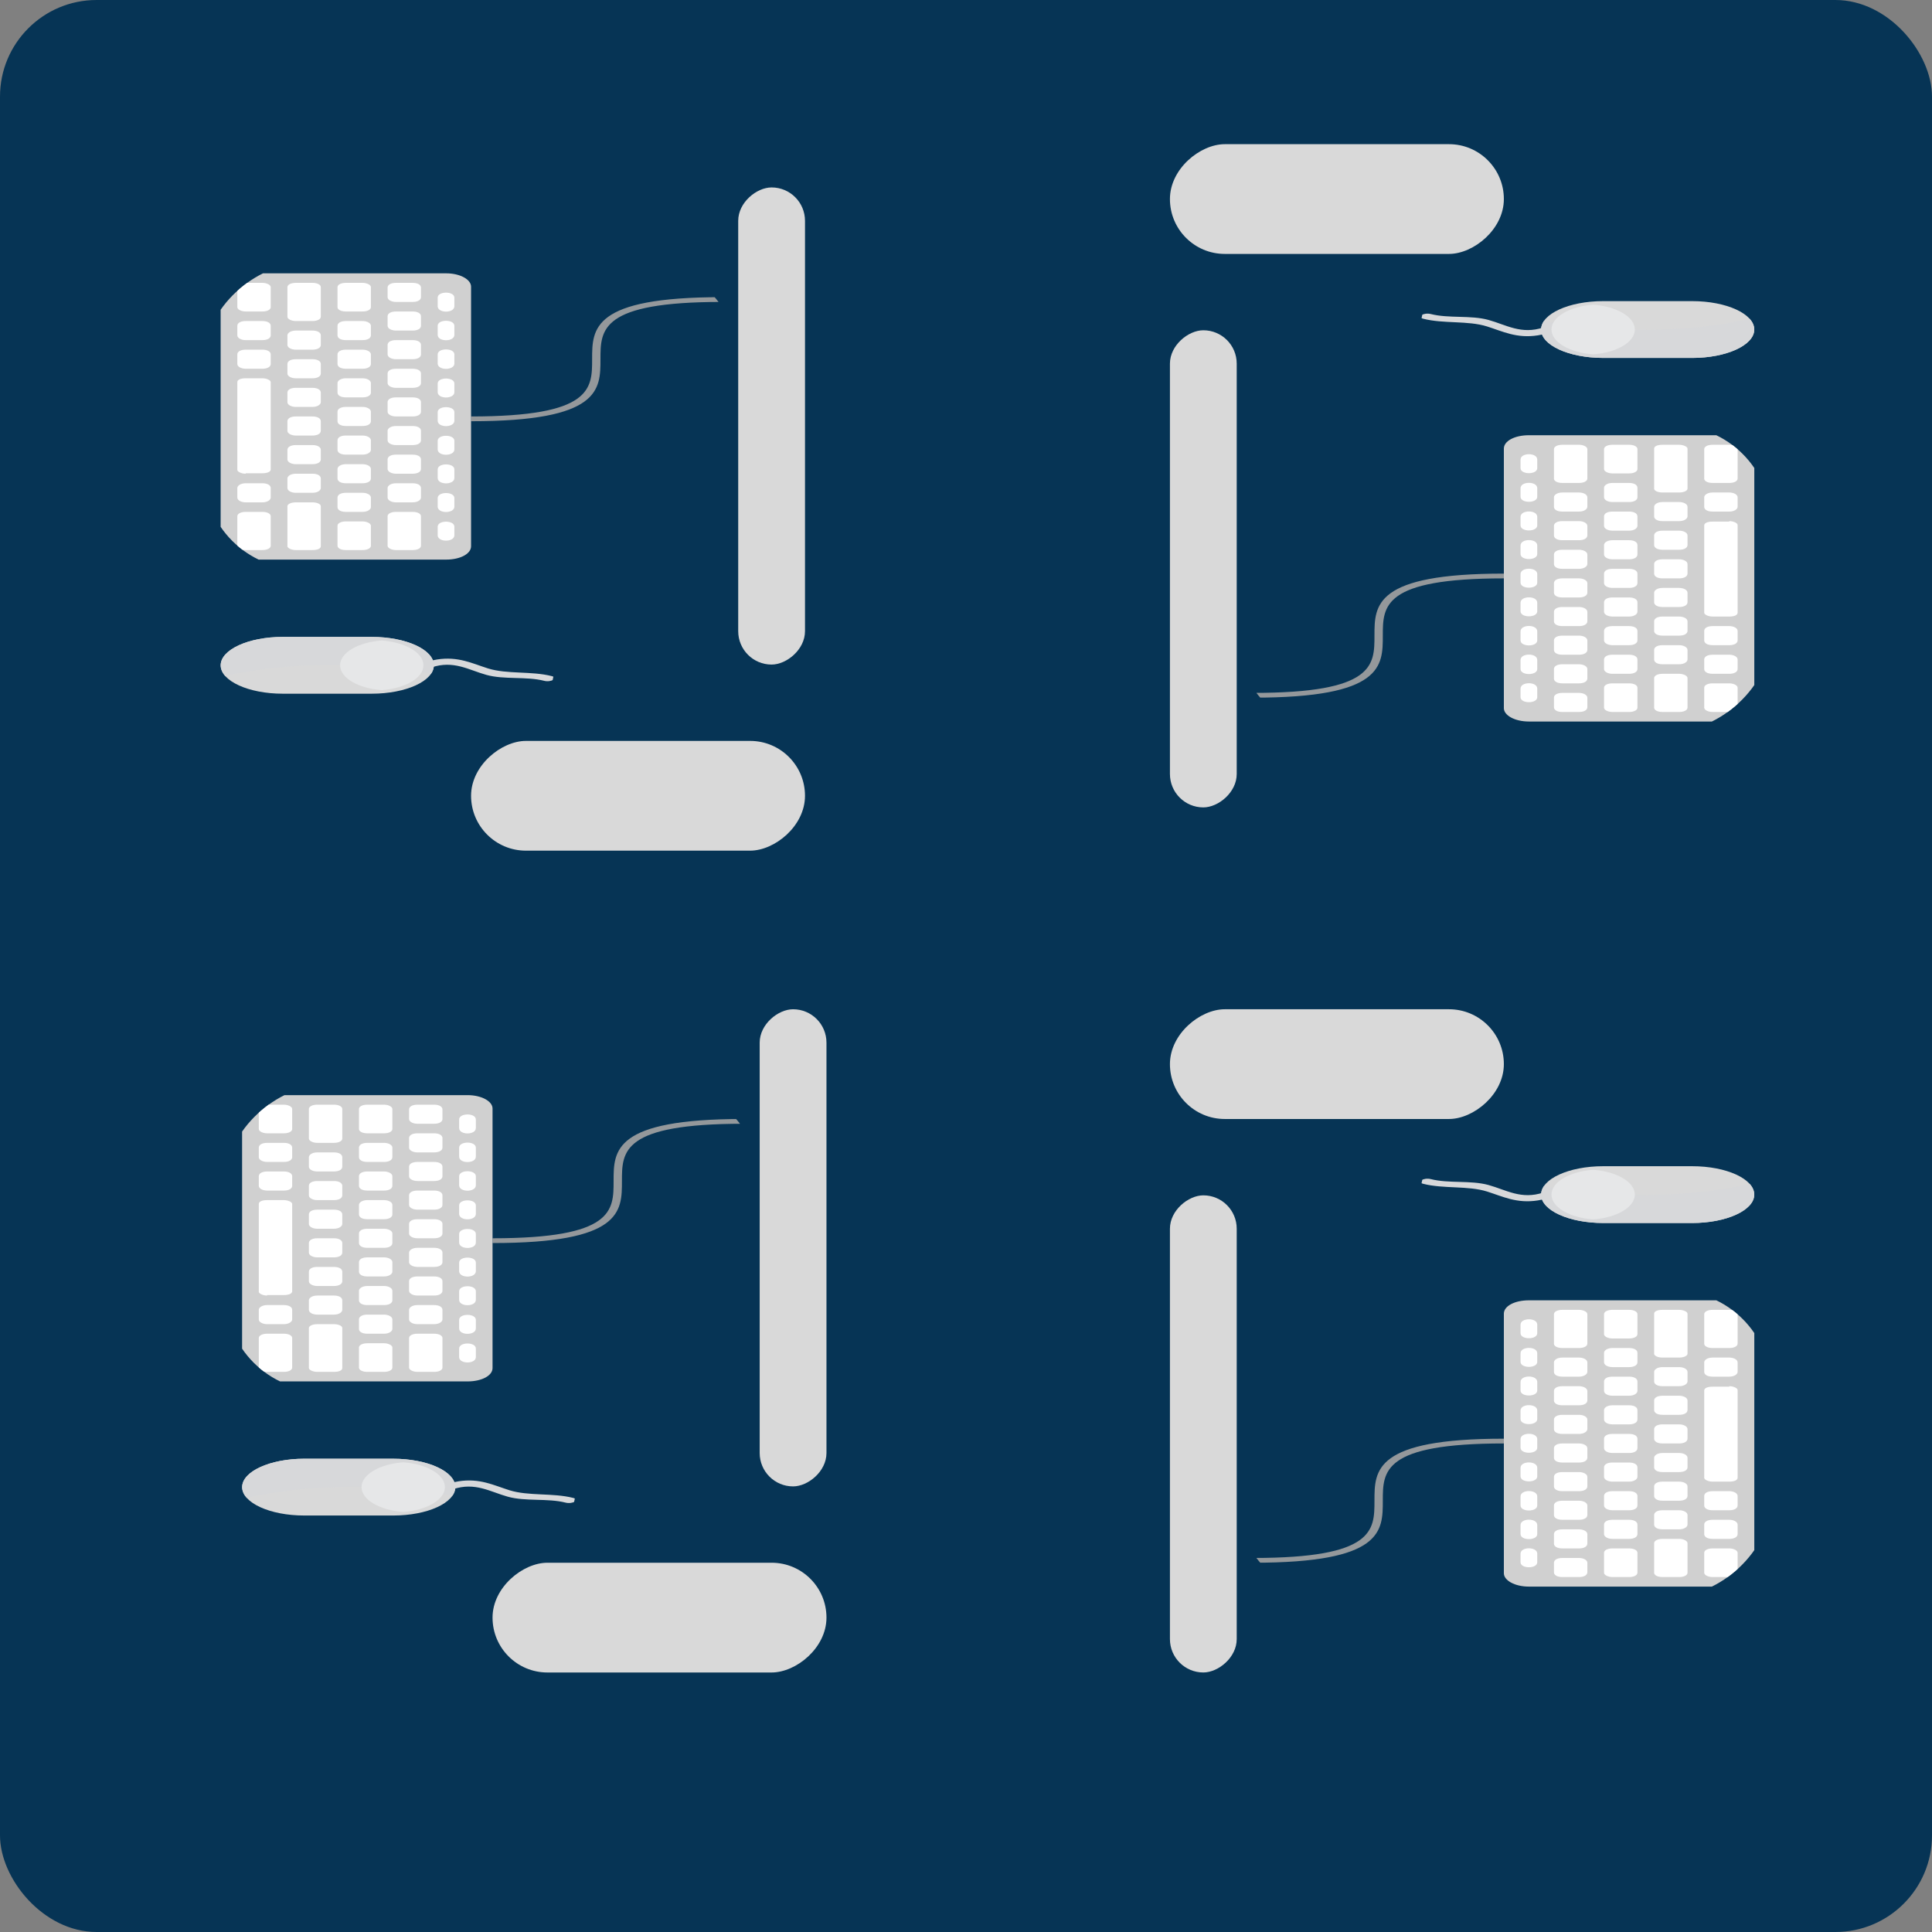 <svg width="200" height="200" viewBox="0 0 200 200" fill="none" xmlns="http://www.w3.org/2000/svg">
<rect x="0" y="0" width="200" height="200" fill="#808080" stroke="none"/>
<rect width="200" height="200" rx="10" fill="#063455"/>
<g clip-path="url(#clip0_4_194)">
<path d="M169.803 122.873C168.449 123.537 166.282 123.331 164.546 123.195C163.594 123.122 162.861 122.903 161.871 122.924C161.106 122.941 160.343 123.254 159.764 123.449C157.485 124.214 155.914 123.177 154.095 122.673C152.25 122.161 149.978 122.535 148.116 122.06C147.38 121.873 146.591 122.359 147.336 122.549C149.433 123.085 151.948 122.723 153.929 123.343C155.549 123.851 157.011 124.617 159.207 124.266C160.26 124.098 161.016 123.647 162.089 123.52C162.667 123.454 163.537 123.73 164.118 123.776C164.645 123.816 165.175 123.857 165.706 123.891C167.641 124.014 169.492 123.906 170.871 123.232C171.456 122.945 170.376 122.592 169.802 122.873" fill="#D7D8DA"/>
<path d="M175.172 120.726C178.723 120.724 181.601 122.042 181.601 123.665C181.601 125.288 178.723 126.604 175.17 126.605L165.961 126.604C162.411 126.604 159.53 125.288 159.532 123.664C159.532 122.041 162.412 120.726 165.961 120.726H175.175" fill="#D9D9D9"/>
<path d="M159.825 122.784C159.63 123.069 159.531 123.366 159.532 123.664C159.53 125.288 162.411 126.604 165.961 126.604L175.17 126.605C178.723 126.604 181.601 125.288 181.601 123.665C181.601 123.273 181.432 122.899 181.126 122.557C174.679 124.041 166.614 124.044 159.823 122.784" fill="#D7D8DA"/>
<path d="M160.61 123.664C160.609 124.977 162.492 126.054 164.928 126.234C167.361 126.052 169.238 124.977 169.238 123.665C169.236 122.353 167.357 121.276 164.921 121.097C162.487 121.278 160.61 122.353 160.61 123.664" fill="#E6E7E8"/>
</g>
<g clip-path="url(#clip1_4_194)">
<path d="M155.679 148.932V149.426C143.148 149.426 143.148 152.29 143.148 155.353C143.148 158.514 143.148 161.774 129.753 161.774V161.28C142.284 161.28 142.284 158.415 142.284 155.353C142.284 152.192 142.284 148.932 155.679 148.932Z" fill="#94989B"/>
<path d="M179.012 134.608C180.481 134.608 181.605 135.25 181.605 135.991V162.861C181.605 163.601 180.481 164.244 179.012 164.244H158.272C156.802 164.244 155.679 163.601 155.679 162.861V135.991C155.679 135.2 156.802 134.608 158.272 134.608H179.012V134.608Z" fill="#D0D0D0"/>
<path d="M163.457 161.28C163.889 161.28 164.321 161.478 164.321 161.774V162.762C164.321 163.058 163.975 163.256 163.457 163.256H161.728C161.21 163.256 160.864 163.058 160.864 162.762V161.774C160.864 161.478 161.21 161.28 161.728 161.28H163.457ZM163.457 158.316C163.889 158.316 164.321 158.514 164.321 158.81V159.798C164.321 160.094 163.975 160.292 163.457 160.292H161.728C161.21 160.292 160.864 160.094 160.864 159.798V158.81C160.864 158.514 161.21 158.316 161.728 158.316H163.457ZM163.457 155.353C163.889 155.353 164.321 155.55 164.321 155.847V156.835C164.321 157.131 163.975 157.328 163.457 157.328H161.728C161.21 157.328 160.864 157.131 160.864 156.835V155.847C160.864 155.55 161.21 155.353 161.728 155.353H163.457ZM163.457 152.389C163.889 152.389 164.321 152.587 164.321 152.883V153.871C164.321 154.167 163.975 154.365 163.457 154.365H161.728C161.21 154.365 160.864 154.167 160.864 153.871V152.883C160.864 152.587 161.21 152.389 161.728 152.389H163.457ZM163.457 149.426C163.889 149.426 164.321 149.623 164.321 149.919V150.907C164.321 151.204 163.975 151.401 163.457 151.401H161.728C161.21 151.401 160.864 151.204 160.864 150.907V149.919C160.864 149.623 161.21 149.426 161.728 149.426H163.457ZM163.457 146.462C163.889 146.462 164.321 146.66 164.321 146.956V147.944C164.321 148.191 163.975 148.438 163.457 148.438H161.728C161.21 148.438 160.864 148.24 160.864 147.944V146.956C160.864 146.66 161.21 146.462 161.728 146.462H163.457ZM163.457 143.498C163.889 143.498 164.321 143.696 164.321 143.992V144.98C164.321 145.276 163.975 145.474 163.457 145.474H161.728C161.21 145.474 160.864 145.276 160.864 144.98V143.992C160.864 143.696 161.21 143.498 161.728 143.498H163.457ZM163.457 140.535C163.889 140.535 164.321 140.732 164.321 141.029V142.017C164.321 142.263 163.975 142.51 163.457 142.51H161.728C161.21 142.51 160.864 142.313 160.864 142.017V141.029C160.864 140.782 161.21 140.535 161.728 140.535H163.457ZM168.642 139.547C169.16 139.547 169.506 139.744 169.506 140.041V141.029C169.506 141.325 169.16 141.523 168.642 141.523H166.914C166.481 141.523 166.049 141.325 166.049 141.029V140.041C166.049 139.794 166.395 139.547 166.914 139.547H168.642ZM168.642 142.51C169.16 142.51 169.506 142.708 169.506 143.004V143.992C169.506 144.239 169.16 144.486 168.642 144.486H166.914C166.481 144.486 166.049 144.289 166.049 143.992V143.004C166.049 142.708 166.395 142.51 166.914 142.51H168.642ZM168.642 145.474C169.16 145.474 169.506 145.672 169.506 145.968V146.956C169.506 147.252 169.16 147.45 168.642 147.45H166.914C166.481 147.45 166.049 147.252 166.049 146.956V145.968C166.049 145.721 166.395 145.474 166.914 145.474H168.642ZM168.642 148.438C169.16 148.438 169.506 148.635 169.506 148.932V149.919C169.506 150.216 169.16 150.413 168.642 150.413H166.914C166.481 150.413 166.049 150.216 166.049 149.919V148.932C166.049 148.635 166.395 148.438 166.914 148.438H168.642ZM168.642 151.401C169.16 151.401 169.506 151.599 169.506 151.895V152.883C169.506 153.13 169.16 153.377 168.642 153.377H166.914C166.481 153.377 166.049 153.179 166.049 152.883V151.895C166.049 151.599 166.395 151.401 166.914 151.401H168.642ZM168.642 154.365C169.16 154.365 169.506 154.562 169.506 154.859V155.847C169.506 156.143 169.16 156.341 168.642 156.341H166.914C166.481 156.341 166.049 156.143 166.049 155.847V154.859C166.049 154.562 166.395 154.365 166.914 154.365H168.642ZM168.642 157.328C169.16 157.328 169.506 157.526 169.506 157.822V158.81C169.506 159.107 169.16 159.304 168.642 159.304H166.914C166.481 159.304 166.049 159.107 166.049 158.81V157.822C166.049 157.526 166.395 157.328 166.914 157.328H168.642ZM173.827 156.341C174.259 156.341 174.691 156.538 174.691 156.835V157.822C174.691 158.069 174.346 158.316 173.827 158.316H172.099C171.58 158.316 171.235 158.119 171.235 157.822V156.835C171.235 156.538 171.58 156.341 172.099 156.341H173.827ZM179.012 157.328C179.444 157.328 179.877 157.526 179.877 157.822V158.81C179.877 159.107 179.531 159.304 179.012 159.304H177.284C176.765 159.304 176.42 159.107 176.42 158.81V157.822C176.42 157.526 176.765 157.328 177.284 157.328H179.012ZM179.012 154.365C179.444 154.365 179.877 154.562 179.877 154.859V155.847C179.877 156.143 179.531 156.341 179.012 156.341H177.284C176.765 156.341 176.42 156.143 176.42 155.847V154.859C176.42 154.562 176.765 154.365 177.284 154.365H179.012ZM173.827 153.377C174.259 153.377 174.691 153.575 174.691 153.871V154.859C174.691 155.155 174.346 155.353 173.827 155.353H172.099C171.58 155.353 171.235 155.155 171.235 154.859V153.871C171.235 153.575 171.58 153.377 172.099 153.377H173.827ZM173.827 150.413C174.259 150.413 174.691 150.611 174.691 150.907V151.895C174.691 152.192 174.346 152.389 173.827 152.389H172.099C171.58 152.389 171.235 152.192 171.235 151.895V150.907C171.235 150.66 171.58 150.413 172.099 150.413H173.827ZM173.827 147.45C174.259 147.45 174.691 147.647 174.691 147.944V148.932C174.691 149.228 174.346 149.426 173.827 149.426H172.099C171.58 149.426 171.235 149.228 171.235 148.932V147.944C171.235 147.647 171.58 147.45 172.099 147.45H173.827ZM173.827 144.486C174.259 144.486 174.691 144.684 174.691 144.98V145.968C174.691 146.264 174.346 146.462 173.827 146.462H172.099C171.58 146.462 171.235 146.264 171.235 145.968V144.98C171.235 144.684 171.58 144.486 172.099 144.486H173.827ZM173.827 141.523C174.259 141.523 174.691 141.72 174.691 142.017V143.004C174.691 143.251 174.346 143.498 173.827 143.498H172.099C171.58 143.498 171.235 143.301 171.235 143.004V142.017C171.235 141.77 171.58 141.523 172.099 141.523H173.827ZM179.012 140.535C179.444 140.535 179.877 140.732 179.877 141.029V142.017C179.877 142.263 179.531 142.51 179.012 142.51H177.284C176.765 142.51 176.42 142.313 176.42 142.017V141.029C176.42 140.782 176.765 140.535 177.284 140.535H179.012ZM163.457 135.595C163.889 135.595 164.321 135.793 164.321 136.04V139.102C164.321 139.349 163.975 139.547 163.457 139.547H161.728C161.21 139.547 160.864 139.349 160.864 139.102V136.04C160.864 135.793 161.21 135.595 161.728 135.595H163.457ZM179.012 135.595C179.444 135.595 179.877 135.793 179.877 136.04V139.102C179.877 139.349 179.531 139.547 179.012 139.547H177.284C176.765 139.547 176.42 139.349 176.42 139.102V136.04C176.42 135.793 176.765 135.595 177.284 135.595H179.012ZM173.827 135.595C174.259 135.595 174.691 135.793 174.691 135.991V140.14C174.691 140.337 174.346 140.535 173.827 140.535H172.099C171.58 140.535 171.235 140.337 171.235 140.14V135.991C171.235 135.744 171.58 135.595 172.099 135.595H173.827ZM173.827 159.304C174.259 159.304 174.691 159.502 174.691 159.749V162.811C174.691 163.058 174.346 163.256 173.827 163.256H172.099C171.58 163.256 171.235 163.058 171.235 162.811V159.749C171.235 159.502 171.58 159.304 172.099 159.304H173.827M168.642 135.595C169.16 135.595 169.506 135.793 169.506 136.04V138.114C169.506 138.361 169.16 138.559 168.642 138.559H166.914C166.481 138.559 166.049 138.361 166.049 138.114V136.04C166.049 135.793 166.395 135.595 166.914 135.595H168.642ZM168.642 160.292C169.16 160.292 169.506 160.49 169.506 160.737V162.811C169.506 163.058 169.16 163.256 168.642 163.256H166.914C166.481 163.256 166.049 163.058 166.049 162.811V160.737C166.049 160.49 166.395 160.292 166.914 160.292H168.642M179.012 160.292C179.444 160.292 179.877 160.49 179.877 160.737V162.811C179.877 163.058 179.444 163.256 179.012 163.256H177.284C176.852 163.256 176.42 163.058 176.42 162.811V160.737C176.42 160.49 176.765 160.292 177.284 160.292H179.012ZM179.012 143.498C179.444 143.498 179.877 143.696 179.877 143.893V152.982C179.877 153.229 179.531 153.377 179.012 153.377H177.284C176.852 153.377 176.42 153.179 176.42 152.982V143.943C176.42 143.696 176.765 143.548 177.284 143.548H179.012V143.498ZM159.136 160.835V161.724C159.136 162.416 157.407 162.416 157.407 161.724V160.835C157.407 160.094 159.136 160.094 159.136 160.835ZM159.136 157.872V158.81C159.136 159.502 157.407 159.502 157.407 158.81V157.872C157.407 157.131 159.136 157.131 159.136 157.872ZM159.136 154.908V155.847C159.136 156.538 157.407 156.538 157.407 155.847V154.908C157.407 154.167 159.136 154.167 159.136 154.908ZM159.136 151.945V152.834C159.136 153.525 157.407 153.525 157.407 152.834V151.945C157.407 151.204 159.136 151.204 159.136 151.945ZM159.136 148.981V149.87C159.136 150.562 157.407 150.562 157.407 149.87V148.981C157.407 148.24 159.136 148.24 159.136 148.981ZM159.136 146.017V146.906C159.136 147.598 157.407 147.598 157.407 146.906V146.017C157.407 145.276 159.136 145.276 159.136 146.017ZM159.136 143.054V143.943C159.136 144.634 157.407 144.634 157.407 143.943V143.054C157.407 142.313 159.136 142.313 159.136 143.054ZM159.136 140.09V140.979C159.136 141.671 157.407 141.671 157.407 140.979V140.09C157.407 139.349 159.136 139.349 159.136 140.09ZM159.136 137.127V138.016C159.136 138.707 157.407 138.707 157.407 138.016V137.127C157.407 136.386 159.136 136.386 159.136 137.127Z" fill="white"/>
</g>
<rect x="121.111" y="173.134" width="49.393" height="6.914" rx="3.457" transform="rotate(-90 121.111 173.134)" fill="#D9D9D9"/>
<rect x="121.111" y="115.838" width="11.361" height="34.568" rx="5.68" transform="rotate(-90 121.111 115.838)" fill="#D9D9D9"/>
<g clip-path="url(#clip2_4_194)">
<path d="M169.803 33.321C168.449 33.985 166.282 33.779 164.546 33.643C163.594 33.57 162.861 33.351 161.871 33.372C161.106 33.388 160.343 33.702 159.764 33.897C157.485 34.662 155.914 33.625 154.095 33.121C152.25 32.608 149.978 32.983 148.116 32.508C147.38 32.321 146.591 32.807 147.336 32.997C149.433 33.533 151.948 33.17 153.929 33.791C155.549 34.299 157.011 35.065 159.207 34.714C160.26 34.546 161.016 34.095 162.089 33.968C162.667 33.901 163.537 34.178 164.118 34.223C164.645 34.263 165.175 34.304 165.706 34.339C167.641 34.462 169.492 34.354 170.871 33.68C171.456 33.393 170.376 33.04 169.802 33.321" fill="#D7D8DA"/>
<path d="M175.172 31.173C178.723 31.172 181.601 32.49 181.601 34.113C181.601 35.736 178.723 37.052 175.17 37.053L165.961 37.052C162.411 37.052 159.53 35.735 159.532 34.112C159.532 32.489 162.412 31.173 165.961 31.173H175.175" fill="#D9D9D9"/>
<path d="M159.825 33.232C159.63 33.517 159.531 33.814 159.532 34.112C159.53 35.736 162.411 37.052 165.961 37.052L175.17 37.053C178.723 37.052 181.601 35.736 181.601 34.113C181.601 33.721 181.432 33.347 181.126 33.005C174.679 34.489 166.614 34.492 159.823 33.232" fill="#D7D8DA"/>
<path d="M160.61 34.112C160.609 35.425 162.492 36.502 164.928 36.682C167.361 36.5 169.238 35.425 169.238 34.113C169.236 32.801 167.357 31.723 164.921 31.544C162.487 31.726 160.61 32.801 160.61 34.112" fill="#E6E7E8"/>
</g>
<g clip-path="url(#clip3_4_194)">
<path d="M155.679 59.379V59.873C143.148 59.873 143.148 62.738 143.148 65.8C143.148 68.962 143.148 72.222 129.753 72.222V71.728C142.284 71.728 142.284 68.863 142.284 65.8C142.284 62.639 142.284 59.379 155.679 59.379Z" fill="#94989B"/>
<path d="M179.012 45.055C180.481 45.055 181.605 45.697 181.605 46.438V73.308C181.605 74.049 180.481 74.691 179.012 74.691H158.272C156.802 74.691 155.679 74.049 155.679 73.308V46.438C155.679 45.648 156.802 45.055 158.272 45.055H179.012V45.055Z" fill="#D0D0D0"/>
<path d="M163.457 71.728C163.889 71.728 164.321 71.925 164.321 72.222V73.21C164.321 73.506 163.975 73.703 163.457 73.703H161.728C161.21 73.703 160.864 73.506 160.864 73.21V72.222C160.864 71.925 161.21 71.728 161.728 71.728H163.457ZM163.457 68.764C163.889 68.764 164.321 68.962 164.321 69.258V70.246C164.321 70.542 163.975 70.74 163.457 70.74H161.728C161.21 70.74 160.864 70.542 160.864 70.246V69.258C160.864 68.962 161.21 68.764 161.728 68.764H163.457ZM163.457 65.8C163.889 65.8 164.321 65.998 164.321 66.294V67.282C164.321 67.579 163.975 67.776 163.457 67.776H161.728C161.21 67.776 160.864 67.579 160.864 67.282V66.294C160.864 65.998 161.21 65.8 161.728 65.8H163.457ZM163.457 62.837C163.889 62.837 164.321 63.035 164.321 63.331V64.319C164.321 64.615 163.975 64.813 163.457 64.813H161.728C161.21 64.813 160.864 64.615 160.864 64.319V63.331C160.864 63.035 161.21 62.837 161.728 62.837H163.457ZM163.457 59.873C163.889 59.873 164.321 60.071 164.321 60.367V61.355C164.321 61.651 163.975 61.849 163.457 61.849H161.728C161.21 61.849 160.864 61.651 160.864 61.355V60.367C160.864 60.071 161.21 59.873 161.728 59.873H163.457ZM163.457 56.91C163.889 56.91 164.321 57.107 164.321 57.404V58.392C164.321 58.639 163.975 58.885 163.457 58.885H161.728C161.21 58.885 160.864 58.688 160.864 58.392V57.404C160.864 57.107 161.21 56.91 161.728 56.91H163.457ZM163.457 53.946C163.889 53.946 164.321 54.144 164.321 54.44V55.428C164.321 55.724 163.975 55.922 163.457 55.922H161.728C161.21 55.922 160.864 55.724 160.864 55.428V54.44C160.864 54.144 161.21 53.946 161.728 53.946H163.457ZM163.457 50.983C163.889 50.983 164.321 51.18 164.321 51.476V52.464C164.321 52.711 163.975 52.958 163.457 52.958H161.728C161.21 52.958 160.864 52.761 160.864 52.464V51.476C160.864 51.23 161.21 50.983 161.728 50.983H163.457ZM168.642 49.995C169.16 49.995 169.506 50.192 169.506 50.489V51.476C169.506 51.773 169.16 51.97 168.642 51.97H166.914C166.481 51.97 166.049 51.773 166.049 51.476V50.489C166.049 50.242 166.395 49.995 166.914 49.995H168.642ZM168.642 52.958C169.16 52.958 169.506 53.156 169.506 53.452V54.44C169.506 54.687 169.16 54.934 168.642 54.934H166.914C166.481 54.934 166.049 54.736 166.049 54.44V53.452C166.049 53.156 166.395 52.958 166.914 52.958H168.642ZM168.642 55.922C169.16 55.922 169.506 56.119 169.506 56.416V57.404C169.506 57.7 169.16 57.898 168.642 57.898H166.914C166.481 57.898 166.049 57.7 166.049 57.404V56.416C166.049 56.169 166.395 55.922 166.914 55.922H168.642ZM168.642 58.885C169.16 58.885 169.506 59.083 169.506 59.379V60.367C169.506 60.664 169.16 60.861 168.642 60.861H166.914C166.481 60.861 166.049 60.664 166.049 60.367V59.379C166.049 59.083 166.395 58.885 166.914 58.885H168.642ZM168.642 61.849C169.16 61.849 169.506 62.047 169.506 62.343V63.331C169.506 63.578 169.16 63.825 168.642 63.825H166.914C166.481 63.825 166.049 63.627 166.049 63.331V62.343C166.049 62.047 166.395 61.849 166.914 61.849H168.642ZM168.642 64.813C169.16 64.813 169.506 65.01 169.506 65.307V66.294C169.506 66.591 169.16 66.788 168.642 66.788H166.914C166.481 66.788 166.049 66.591 166.049 66.294V65.307C166.049 65.01 166.395 64.813 166.914 64.813H168.642ZM168.642 67.776C169.16 67.776 169.506 67.974 169.506 68.27V69.258C169.506 69.554 169.16 69.752 168.642 69.752H166.914C166.481 69.752 166.049 69.554 166.049 69.258V68.27C166.049 67.974 166.395 67.776 166.914 67.776H168.642ZM173.827 66.788C174.259 66.788 174.691 66.986 174.691 67.282V68.27C174.691 68.517 174.346 68.764 173.827 68.764H172.099C171.58 68.764 171.235 68.567 171.235 68.27V67.282C171.235 66.986 171.58 66.788 172.099 66.788H173.827ZM179.012 67.776C179.444 67.776 179.877 67.974 179.877 68.27V69.258C179.877 69.554 179.531 69.752 179.012 69.752H177.284C176.765 69.752 176.42 69.554 176.42 69.258V68.27C176.42 67.974 176.765 67.776 177.284 67.776H179.012ZM179.012 64.813C179.444 64.813 179.877 65.01 179.877 65.307V66.294C179.877 66.591 179.531 66.788 179.012 66.788H177.284C176.765 66.788 176.42 66.591 176.42 66.294V65.307C176.42 65.01 176.765 64.813 177.284 64.813H179.012ZM173.827 63.825C174.259 63.825 174.691 64.022 174.691 64.319V65.307C174.691 65.603 174.346 65.8 173.827 65.8H172.099C171.58 65.8 171.235 65.603 171.235 65.307V64.319C171.235 64.022 171.58 63.825 172.099 63.825H173.827ZM173.827 60.861C174.259 60.861 174.691 61.059 174.691 61.355V62.343C174.691 62.639 174.346 62.837 173.827 62.837H172.099C171.58 62.837 171.235 62.639 171.235 62.343V61.355C171.235 61.108 171.58 60.861 172.099 60.861H173.827ZM173.827 57.898C174.259 57.898 174.691 58.095 174.691 58.392V59.379C174.691 59.676 174.346 59.873 173.827 59.873H172.099C171.58 59.873 171.235 59.676 171.235 59.379V58.392C171.235 58.095 171.58 57.898 172.099 57.898H173.827ZM173.827 54.934C174.259 54.934 174.691 55.132 174.691 55.428V56.416C174.691 56.712 174.346 56.91 173.827 56.91H172.099C171.58 56.91 171.235 56.712 171.235 56.416V55.428C171.235 55.132 171.58 54.934 172.099 54.934H173.827ZM173.827 51.97C174.259 51.97 174.691 52.168 174.691 52.464V53.452C174.691 53.699 174.346 53.946 173.827 53.946H172.099C171.58 53.946 171.235 53.748 171.235 53.452V52.464C171.235 52.217 171.58 51.97 172.099 51.97H173.827ZM179.012 50.983C179.444 50.983 179.877 51.18 179.877 51.476V52.464C179.877 52.711 179.531 52.958 179.012 52.958H177.284C176.765 52.958 176.42 52.761 176.42 52.464V51.476C176.42 51.23 176.765 50.983 177.284 50.983H179.012ZM163.457 46.043C163.889 46.043 164.321 46.241 164.321 46.488V49.55C164.321 49.797 163.975 49.995 163.457 49.995H161.728C161.21 49.995 160.864 49.797 160.864 49.55V46.488C160.864 46.241 161.21 46.043 161.728 46.043H163.457ZM179.012 46.043C179.444 46.043 179.877 46.241 179.877 46.488V49.55C179.877 49.797 179.531 49.995 179.012 49.995H177.284C176.765 49.995 176.42 49.797 176.42 49.55V46.488C176.42 46.241 176.765 46.043 177.284 46.043H179.012ZM173.827 46.043C174.259 46.043 174.691 46.241 174.691 46.438V50.587C174.691 50.785 174.346 50.983 173.827 50.983H172.099C171.58 50.983 171.235 50.785 171.235 50.587V46.438C171.235 46.191 171.58 46.043 172.099 46.043H173.827ZM173.827 69.752C174.259 69.752 174.691 69.95 174.691 70.197V73.259C174.691 73.506 174.346 73.703 173.827 73.703H172.099C171.58 73.703 171.235 73.506 171.235 73.259V70.197C171.235 69.95 171.58 69.752 172.099 69.752H173.827M168.642 46.043C169.16 46.043 169.506 46.241 169.506 46.488V48.562C169.506 48.809 169.16 49.007 168.642 49.007H166.914C166.481 49.007 166.049 48.809 166.049 48.562V46.488C166.049 46.241 166.395 46.043 166.914 46.043H168.642ZM168.642 70.74C169.16 70.74 169.506 70.937 169.506 71.184V73.259C169.506 73.506 169.16 73.703 168.642 73.703H166.914C166.481 73.703 166.049 73.506 166.049 73.259V71.184C166.049 70.937 166.395 70.74 166.914 70.74H168.642M179.012 70.74C179.444 70.74 179.877 70.937 179.877 71.184V73.259C179.877 73.506 179.444 73.703 179.012 73.703H177.284C176.852 73.703 176.42 73.506 176.42 73.259V71.184C176.42 70.937 176.765 70.74 177.284 70.74H179.012ZM179.012 53.946C179.444 53.946 179.877 54.144 179.877 54.341V63.43C179.877 63.677 179.531 63.825 179.012 63.825H177.284C176.852 63.825 176.42 63.627 176.42 63.43V54.391C176.42 54.144 176.765 53.995 177.284 53.995H179.012V53.946ZM159.136 71.283V72.172C159.136 72.864 157.407 72.864 157.407 72.172V71.283C157.407 70.542 159.136 70.542 159.136 71.283ZM159.136 68.32V69.258C159.136 69.95 157.407 69.95 157.407 69.258V68.32C157.407 67.579 159.136 67.579 159.136 68.32ZM159.136 65.356V66.294C159.136 66.986 157.407 66.986 157.407 66.294V65.356C157.407 64.615 159.136 64.615 159.136 65.356ZM159.136 62.392V63.281C159.136 63.973 157.407 63.973 157.407 63.281V62.392C157.407 61.651 159.136 61.651 159.136 62.392ZM159.136 59.429V60.318C159.136 61.009 157.407 61.009 157.407 60.318V59.429C157.407 58.688 159.136 58.688 159.136 59.429ZM159.136 56.465V57.354C159.136 58.046 157.407 58.046 157.407 57.354V56.465C157.407 55.724 159.136 55.724 159.136 56.465ZM159.136 53.502V54.391C159.136 55.082 157.407 55.082 157.407 54.391V53.502C157.407 52.761 159.136 52.761 159.136 53.502ZM159.136 50.538V51.427C159.136 52.118 157.407 52.118 157.407 51.427V50.538C157.407 49.797 159.136 49.797 159.136 50.538ZM159.136 47.574V48.463C159.136 49.155 157.407 49.155 157.407 48.463V47.574C157.407 46.834 159.136 46.834 159.136 47.574Z" fill="white"/>
</g>
<rect x="121.111" y="83.582" width="49.393" height="6.914" rx="3.457" transform="rotate(-90 121.111 83.582)" fill="#D9D9D9"/>
<rect x="121.111" y="26.286" width="11.361" height="34.568" rx="5.68" transform="rotate(-90 121.111 26.286)" fill="#D9D9D9"/>
<g clip-path="url(#clip4_4_194)">
<path d="M36.863 154.739C38.218 154.075 40.384 154.281 42.121 154.416C43.073 154.49 43.806 154.709 44.796 154.688C45.56 154.671 46.324 154.358 46.903 154.163C49.181 153.398 50.753 154.435 52.572 154.939C54.416 155.451 56.689 155.077 58.551 155.552C59.286 155.739 60.076 155.253 59.33 155.063C57.233 154.527 54.719 154.889 52.738 154.269C51.118 153.761 49.656 152.995 47.459 153.346C46.407 153.514 45.651 153.965 44.577 154.091C44 154.158 43.13 153.882 42.549 153.836C42.022 153.796 41.492 153.755 40.961 153.721C39.025 153.598 37.174 153.705 35.795 154.38C35.211 154.667 36.291 155.02 36.864 154.739" fill="#D7D8DA"/>
<path d="M31.495 156.886C27.944 156.888 25.066 155.57 25.066 153.947C25.066 152.324 27.944 151.008 31.497 151.007L40.706 151.008C44.256 151.008 47.137 152.324 47.134 153.948C47.134 155.571 44.255 156.886 40.706 156.886H31.491" fill="#D9D9D9"/>
<path d="M46.842 154.827C47.037 154.543 47.136 154.246 47.134 153.948C47.137 152.324 44.256 151.008 40.706 151.008L31.497 151.007C27.944 151.008 25.066 152.324 25.066 153.947C25.066 154.339 25.235 154.713 25.54 155.055C31.988 153.571 40.053 153.568 46.843 154.827" fill="#D7D8DA"/>
<path d="M46.056 153.947C46.057 152.635 44.175 151.558 41.739 151.378C39.306 151.56 37.428 152.635 37.428 153.947C37.431 155.259 39.31 156.336 41.746 156.515C44.179 156.334 46.056 155.259 46.056 153.947" fill="#E6E7E8"/>
</g>
<g clip-path="url(#clip5_4_194)">
<path d="M50.988 128.68V128.186C63.519 128.186 63.519 125.322 63.519 122.259C63.519 119.098 63.519 115.838 76.914 115.838V116.332C64.383 116.332 64.383 119.197 64.383 122.259C64.383 125.42 64.383 128.68 50.988 128.68Z" fill="#94989B"/>
<path d="M27.654 143.004C26.185 143.004 25.062 142.362 25.062 141.621L25.062 114.751C25.062 114.011 26.185 113.368 27.654 113.368H48.395C49.864 113.368 50.988 114.011 50.988 114.751L50.988 141.621C50.988 142.412 49.864 143.004 48.395 143.004H27.654V143.004Z" fill="#D0D0D0"/>
<path d="M43.21 116.332C42.778 116.332 42.346 116.134 42.346 115.838V114.85C42.346 114.554 42.691 114.356 43.21 114.356H44.938C45.457 114.356 45.803 114.554 45.803 114.85V115.838C45.803 116.134 45.457 116.332 44.938 116.332H43.21ZM43.21 119.296C42.778 119.296 42.346 119.098 42.346 118.802V117.814C42.346 117.517 42.691 117.32 43.21 117.32H44.938C45.457 117.32 45.803 117.517 45.803 117.814V118.802C45.803 119.098 45.457 119.296 44.938 119.296H43.21ZM43.21 122.259C42.778 122.259 42.346 122.062 42.346 121.765V120.777C42.346 120.481 42.691 120.283 43.21 120.283H44.938C45.457 120.283 45.803 120.481 45.803 120.777V121.765C45.803 122.062 45.457 122.259 44.938 122.259H43.21ZM43.21 125.223C42.778 125.223 42.346 125.025 42.346 124.729V123.741C42.346 123.445 42.691 123.247 43.21 123.247H44.938C45.457 123.247 45.803 123.445 45.803 123.741V124.729C45.803 125.025 45.457 125.223 44.938 125.223H43.21ZM43.21 128.186C42.778 128.186 42.346 127.989 42.346 127.692V126.705C42.346 126.408 42.691 126.211 43.21 126.211H44.938C45.457 126.211 45.803 126.408 45.803 126.705V127.692C45.803 127.989 45.457 128.186 44.938 128.186H43.21ZM43.21 131.15C42.778 131.15 42.346 130.952 42.346 130.656L42.346 129.668C42.346 129.421 42.691 129.174 43.21 129.174H44.938C45.457 129.174 45.803 129.372 45.803 129.668V130.656C45.803 130.952 45.457 131.15 44.938 131.15H43.21ZM43.21 134.114C42.778 134.114 42.346 133.916 42.346 133.62V132.632C42.346 132.335 42.691 132.138 43.21 132.138H44.938C45.457 132.138 45.803 132.335 45.803 132.632V133.62C45.803 133.916 45.457 134.114 44.938 134.114H43.21ZM43.21 137.077C42.778 137.077 42.346 136.88 42.346 136.583V135.595C42.346 135.348 42.691 135.101 43.21 135.101H44.938C45.457 135.101 45.803 135.299 45.803 135.595V136.583C45.803 136.83 45.457 137.077 44.938 137.077H43.21ZM38.025 138.065C37.506 138.065 37.16 137.868 37.16 137.571V136.583C37.16 136.287 37.506 136.089 38.025 136.089H39.753C40.185 136.089 40.617 136.287 40.617 136.583V137.571C40.617 137.818 40.272 138.065 39.753 138.065H38.025ZM38.025 135.101C37.506 135.101 37.16 134.904 37.16 134.608V133.62C37.16 133.373 37.506 133.126 38.025 133.126H39.753C40.185 133.126 40.617 133.323 40.617 133.62V134.608C40.617 134.904 40.272 135.101 39.753 135.101H38.025ZM38.025 132.138C37.506 132.138 37.16 131.94 37.16 131.644V130.656C37.16 130.36 37.506 130.162 38.025 130.162H39.753C40.185 130.162 40.617 130.36 40.617 130.656V131.644C40.617 131.891 40.272 132.138 39.753 132.138H38.025ZM38.025 129.174C37.506 129.174 37.16 128.977 37.16 128.68V127.692C37.16 127.396 37.506 127.199 38.025 127.199H39.753C40.185 127.199 40.617 127.396 40.617 127.692V128.68C40.617 128.977 40.272 129.174 39.753 129.174H38.025ZM38.025 126.211C37.506 126.211 37.16 126.013 37.16 125.717V124.729C37.16 124.482 37.506 124.235 38.025 124.235H39.753C40.185 124.235 40.617 124.433 40.617 124.729V125.717C40.617 126.013 40.272 126.211 39.753 126.211H38.025ZM38.025 123.247C37.506 123.247 37.16 123.05 37.16 122.753V121.765C37.16 121.469 37.506 121.271 38.025 121.271H39.753C40.185 121.271 40.617 121.469 40.617 121.765V122.753C40.617 123.05 40.272 123.247 39.753 123.247H38.025ZM38.025 120.283C37.506 120.283 37.16 120.086 37.16 119.79V118.802C37.16 118.505 37.506 118.308 38.025 118.308H39.753C40.185 118.308 40.617 118.505 40.617 118.802V119.79C40.617 120.086 40.272 120.283 39.753 120.283H38.025ZM32.84 121.271C32.407 121.271 31.975 121.074 31.975 120.777V119.79C31.975 119.543 32.321 119.296 32.84 119.296H34.568C35.086 119.296 35.432 119.493 35.432 119.79V120.777C35.432 121.074 35.086 121.271 34.568 121.271H32.84ZM27.654 120.283C27.222 120.283 26.79 120.086 26.79 119.79V118.802C26.79 118.505 27.136 118.308 27.654 118.308H29.383C29.901 118.308 30.247 118.505 30.247 118.802V119.79C30.247 120.086 29.901 120.283 29.383 120.283H27.654ZM27.654 123.247C27.222 123.247 26.79 123.05 26.79 122.753L26.79 121.765C26.79 121.469 27.136 121.271 27.654 121.271H29.383C29.901 121.271 30.247 121.469 30.247 121.765L30.247 122.753C30.247 123.05 29.901 123.247 29.383 123.247H27.654ZM32.84 124.235C32.407 124.235 31.975 124.037 31.975 123.741V122.753C31.975 122.457 32.321 122.259 32.84 122.259H34.568C35.086 122.259 35.432 122.457 35.432 122.753V123.741C35.432 124.037 35.086 124.235 34.568 124.235H32.84ZM32.84 127.199C32.407 127.199 31.975 127.001 31.975 126.705V125.717C31.975 125.42 32.321 125.223 32.84 125.223H34.568C35.086 125.223 35.432 125.42 35.432 125.717V126.705C35.432 126.952 35.086 127.199 34.568 127.199H32.84ZM32.84 130.162C32.407 130.162 31.975 129.965 31.975 129.668V128.68C31.975 128.384 32.321 128.186 32.84 128.186H34.568C35.086 128.186 35.432 128.384 35.432 128.68L35.432 129.668C35.432 129.965 35.086 130.162 34.568 130.162H32.84ZM32.84 133.126C32.407 133.126 31.975 132.928 31.975 132.632V131.644C31.975 131.348 32.321 131.15 32.84 131.15H34.568C35.086 131.15 35.432 131.348 35.432 131.644V132.632C35.432 132.928 35.086 133.126 34.568 133.126H32.84ZM32.84 136.089C32.407 136.089 31.975 135.892 31.975 135.595V134.608C31.975 134.361 32.321 134.114 32.84 134.114H34.568C35.086 134.114 35.432 134.311 35.432 134.608V135.595C35.432 135.842 35.086 136.089 34.568 136.089H32.84ZM27.654 137.077C27.222 137.077 26.79 136.88 26.79 136.583V135.595C26.79 135.348 27.136 135.101 27.654 135.101H29.383C29.901 135.101 30.247 135.299 30.247 135.595V136.583C30.247 136.83 29.901 137.077 29.383 137.077H27.654ZM43.21 142.017C42.778 142.017 42.346 141.819 42.346 141.572V138.51C42.346 138.263 42.691 138.065 43.21 138.065H44.938C45.457 138.065 45.803 138.263 45.803 138.51V141.572C45.803 141.819 45.457 142.017 44.938 142.017H43.21ZM27.654 142.017C27.222 142.017 26.79 141.819 26.79 141.572L26.79 138.51C26.79 138.263 27.136 138.065 27.654 138.065H29.383C29.901 138.065 30.247 138.263 30.247 138.51L30.247 141.572C30.247 141.819 29.901 142.017 29.383 142.017H27.654ZM32.84 142.017C32.407 142.017 31.975 141.819 31.975 141.621L31.975 137.472C31.975 137.275 32.321 137.077 32.84 137.077H34.568C35.086 137.077 35.432 137.275 35.432 137.472V141.621C35.432 141.868 35.086 142.017 34.568 142.017H32.84ZM32.84 118.308C32.407 118.308 31.975 118.11 31.975 117.863L31.975 114.801C31.975 114.554 32.321 114.356 32.84 114.356H34.568C35.086 114.356 35.432 114.554 35.432 114.801V117.863C35.432 118.11 35.086 118.308 34.568 118.308H32.84M38.025 142.017C37.506 142.017 37.16 141.819 37.16 141.572V139.497C37.16 139.251 37.506 139.053 38.025 139.053H39.753C40.185 139.053 40.617 139.251 40.617 139.497V141.572C40.617 141.819 40.272 142.017 39.753 142.017H38.025ZM38.025 117.32C37.506 117.32 37.16 117.122 37.16 116.875V114.801C37.16 114.554 37.506 114.356 38.025 114.356H39.753C40.185 114.356 40.617 114.554 40.617 114.801V116.875C40.617 117.122 40.272 117.32 39.753 117.32H38.025M27.654 117.32C27.222 117.32 26.79 117.122 26.79 116.875V114.801C26.79 114.554 27.222 114.356 27.654 114.356H29.383C29.815 114.356 30.247 114.554 30.247 114.801V116.875C30.247 117.122 29.901 117.32 29.383 117.32H27.654ZM27.654 134.114C27.222 134.114 26.79 133.916 26.79 133.718L26.79 124.63C26.79 124.383 27.136 124.235 27.654 124.235H29.383C29.815 124.235 30.247 124.433 30.247 124.63L30.247 133.669C30.247 133.916 29.901 134.064 29.383 134.064H27.654V134.114ZM47.531 116.777V115.887C47.531 115.196 49.259 115.196 49.259 115.887V116.777C49.259 117.517 47.531 117.517 47.531 116.777ZM47.531 119.74V118.802C47.531 118.11 49.259 118.11 49.259 118.802V119.74C49.259 120.481 47.531 120.481 47.531 119.74ZM47.531 122.704V121.765C47.531 121.074 49.259 121.074 49.259 121.765V122.704C49.259 123.445 47.531 123.445 47.531 122.704ZM47.531 125.667V124.778C47.531 124.087 49.259 124.087 49.259 124.778V125.667C49.259 126.408 47.531 126.408 47.531 125.667ZM47.531 128.631V127.742C47.531 127.05 49.259 127.05 49.259 127.742V128.631C49.259 129.372 47.531 129.372 47.531 128.631ZM47.531 131.595L47.531 130.705C47.531 130.014 49.259 130.014 49.259 130.705L49.259 131.595C49.259 132.335 47.531 132.335 47.531 131.595ZM47.531 134.558V133.669C47.531 132.978 49.259 132.978 49.259 133.669V134.558C49.259 135.299 47.531 135.299 47.531 134.558ZM47.531 137.522V136.633C47.531 135.941 49.259 135.941 49.259 136.633V137.522C49.259 138.263 47.531 138.263 47.531 137.522ZM47.531 140.485V139.596C47.531 138.905 49.259 138.905 49.259 139.596V140.485C49.259 141.226 47.531 141.226 47.531 140.485Z" fill="white"/>
</g>
<rect x="85.556" y="104.478" width="49.393" height="6.914" rx="3.457" transform="rotate(90 85.556 104.478)" fill="#D9D9D9"/>
<rect x="85.556" y="161.774" width="11.361" height="34.568" rx="5.68" transform="rotate(90 85.556 161.774)" fill="#D9D9D9"/>
<g clip-path="url(#clip6_4_194)">
<path d="M34.641 69.664C35.996 69 38.162 69.206 39.899 69.342C40.851 69.415 41.583 69.634 42.574 69.613C43.338 69.597 44.102 69.283 44.681 69.088C46.959 68.323 48.53 69.36 50.349 69.864C52.194 70.377 54.467 70.002 56.329 70.477C57.064 70.665 57.853 70.178 57.108 69.988C55.011 69.452 52.496 69.814 50.516 69.194C48.895 68.686 47.434 67.921 45.237 68.271C44.184 68.439 43.429 68.89 42.355 69.017C41.778 69.084 40.908 68.807 40.327 68.762C39.799 68.722 39.27 68.681 38.739 68.646C36.803 68.523 34.952 68.631 33.573 69.305C32.988 69.592 34.069 69.945 34.642 69.665" fill="#D7D8DA"/>
<path d="M29.272 71.812C25.722 71.813 22.844 70.495 22.844 68.872C22.844 67.249 25.722 65.933 29.274 65.932L38.484 65.933C42.034 65.933 44.914 67.25 44.912 68.873C44.912 70.496 42.033 71.812 38.484 71.812H29.269" fill="#D9D9D9"/>
<path d="M44.62 69.753C44.815 69.468 44.913 69.171 44.912 68.873C44.914 67.249 42.034 65.933 38.484 65.933L29.275 65.932C25.722 65.933 22.844 67.249 22.844 68.872C22.844 69.264 23.012 69.638 23.318 69.98C29.765 68.496 37.831 68.493 44.621 69.753" fill="#D7D8DA"/>
<path d="M43.834 68.873C43.835 67.56 41.953 66.483 39.517 66.303C37.084 66.485 35.206 67.56 35.206 68.872C35.208 70.184 37.087 71.262 39.523 71.441C41.957 71.259 43.834 70.184 43.834 68.873" fill="#E6E7E8"/>
</g>
<g clip-path="url(#clip7_4_194)">
<path d="M48.765 43.606V43.112C61.296 43.112 61.296 40.247 61.296 37.185C61.296 34.023 61.296 30.763 74.691 30.763V31.257C62.16 31.257 62.16 34.122 62.16 37.185C62.16 40.346 62.16 43.606 48.765 43.606Z" fill="#94989B"/>
<path d="M25.432 57.93C23.963 57.93 22.84 57.288 22.84 56.547L22.84 29.677C22.84 28.936 23.963 28.294 25.432 28.294L46.173 28.294C47.642 28.294 48.765 28.936 48.765 29.677L48.765 56.547C48.765 57.337 47.642 57.93 46.173 57.93L25.432 57.93V57.93Z" fill="#D0D0D0"/>
<path d="M40.988 31.257C40.556 31.257 40.123 31.06 40.123 30.763V29.776C40.123 29.479 40.469 29.282 40.988 29.282H42.716C43.235 29.282 43.58 29.479 43.58 29.776V30.763C43.58 31.06 43.235 31.257 42.716 31.257H40.988ZM40.988 34.221C40.556 34.221 40.123 34.023 40.123 33.727V32.739C40.123 32.443 40.469 32.245 40.988 32.245H42.716C43.235 32.245 43.58 32.443 43.58 32.739V33.727C43.58 34.023 43.235 34.221 42.716 34.221H40.988ZM40.988 37.185C40.556 37.185 40.123 36.987 40.123 36.691V35.703C40.123 35.406 40.469 35.209 40.988 35.209H42.716C43.235 35.209 43.58 35.406 43.58 35.703V36.691C43.58 36.987 43.235 37.185 42.716 37.185H40.988ZM40.988 40.148C40.556 40.148 40.123 39.951 40.123 39.654V38.666C40.123 38.37 40.469 38.172 40.988 38.172H42.716C43.235 38.172 43.58 38.37 43.58 38.666V39.654C43.58 39.951 43.235 40.148 42.716 40.148H40.988ZM40.988 43.112C40.556 43.112 40.123 42.914 40.123 42.618V41.63C40.123 41.334 40.469 41.136 40.988 41.136H42.716C43.235 41.136 43.58 41.334 43.58 41.63V42.618C43.58 42.914 43.235 43.112 42.716 43.112H40.988ZM40.988 46.075C40.556 46.075 40.123 45.878 40.123 45.581L40.123 44.594C40.123 44.347 40.469 44.1 40.988 44.1H42.716C43.235 44.1 43.58 44.297 43.58 44.594V45.581C43.58 45.878 43.235 46.075 42.716 46.075H40.988ZM40.988 49.039C40.556 49.039 40.123 48.841 40.123 48.545V47.557C40.123 47.261 40.469 47.063 40.988 47.063H42.716C43.235 47.063 43.58 47.261 43.58 47.557V48.545C43.58 48.841 43.235 49.039 42.716 49.039H40.988ZM40.988 52.003C40.556 52.003 40.123 51.805 40.123 51.509V50.521C40.123 50.274 40.469 50.027 40.988 50.027H42.716C43.235 50.027 43.58 50.224 43.58 50.521V51.509C43.58 51.756 43.235 52.003 42.716 52.003H40.988ZM35.803 52.99C35.284 52.99 34.938 52.793 34.938 52.496V51.509C34.938 51.212 35.284 51.015 35.803 51.015H37.531C37.963 51.015 38.395 51.212 38.395 51.509V52.496C38.395 52.743 38.049 52.99 37.531 52.99H35.803ZM35.803 50.027C35.284 50.027 34.938 49.829 34.938 49.533V48.545C34.938 48.298 35.284 48.051 35.803 48.051H37.531C37.963 48.051 38.395 48.249 38.395 48.545V49.533C38.395 49.829 38.049 50.027 37.531 50.027H35.803ZM35.803 47.063C35.284 47.063 34.938 46.866 34.938 46.569V45.581C34.938 45.285 35.284 45.087 35.803 45.087H37.531C37.963 45.087 38.395 45.285 38.395 45.581V46.569C38.395 46.816 38.049 47.063 37.531 47.063H35.803ZM35.803 44.1C35.284 44.1 34.938 43.902 34.938 43.606V42.618C34.938 42.322 35.284 42.124 35.803 42.124H37.531C37.963 42.124 38.395 42.322 38.395 42.618V43.606C38.395 43.902 38.049 44.1 37.531 44.1H35.803ZM35.803 41.136C35.284 41.136 34.938 40.938 34.938 40.642V39.654C34.938 39.407 35.284 39.16 35.803 39.16H37.531C37.963 39.16 38.395 39.358 38.395 39.654V40.642C38.395 40.938 38.049 41.136 37.531 41.136H35.803ZM35.803 38.172C35.284 38.172 34.938 37.975 34.938 37.678V36.691C34.938 36.394 35.284 36.197 35.803 36.197H37.531C37.963 36.197 38.395 36.394 38.395 36.691V37.678C38.395 37.975 38.049 38.172 37.531 38.172H35.803ZM35.803 35.209C35.284 35.209 34.938 35.011 34.938 34.715V33.727C34.938 33.431 35.284 33.233 35.803 33.233H37.531C37.963 33.233 38.395 33.431 38.395 33.727V34.715C38.395 35.011 38.049 35.209 37.531 35.209H35.803ZM30.617 36.197C30.185 36.197 29.753 35.999 29.753 35.703V34.715C29.753 34.468 30.099 34.221 30.617 34.221H32.346C32.864 34.221 33.21 34.419 33.21 34.715V35.703C33.21 35.999 32.864 36.197 32.346 36.197H30.617ZM25.432 35.209C25 35.209 24.568 35.011 24.568 34.715V33.727C24.568 33.431 24.914 33.233 25.432 33.233H27.16C27.679 33.233 28.025 33.431 28.025 33.727V34.715C28.025 35.011 27.679 35.209 27.16 35.209H25.432ZM25.432 38.172C25 38.172 24.568 37.975 24.568 37.678L24.568 36.691C24.568 36.394 24.914 36.197 25.432 36.197H27.16C27.679 36.197 28.025 36.394 28.025 36.691L28.025 37.678C28.025 37.975 27.679 38.172 27.16 38.172H25.432ZM30.617 39.16C30.185 39.16 29.753 38.963 29.753 38.666V37.678C29.753 37.382 30.099 37.185 30.617 37.185H32.346C32.864 37.185 33.21 37.382 33.21 37.678V38.666C33.21 38.963 32.864 39.16 32.346 39.16L30.617 39.16ZM30.617 42.124C30.185 42.124 29.753 41.926 29.753 41.63V40.642C29.753 40.346 30.099 40.148 30.617 40.148L32.346 40.148C32.864 40.148 33.21 40.346 33.21 40.642V41.63C33.21 41.877 32.864 42.124 32.346 42.124L30.617 42.124ZM30.617 45.087C30.185 45.087 29.753 44.89 29.753 44.594V43.606C29.753 43.309 30.099 43.112 30.617 43.112L32.346 43.112C32.864 43.112 33.21 43.309 33.21 43.606L33.21 44.594C33.21 44.89 32.864 45.087 32.346 45.087L30.617 45.087ZM30.617 48.051C30.185 48.051 29.753 47.853 29.753 47.557V46.569C29.753 46.273 30.099 46.075 30.617 46.075H32.346C32.864 46.075 33.21 46.273 33.21 46.569V47.557C33.21 47.853 32.864 48.051 32.346 48.051H30.617ZM30.617 51.015C30.185 51.015 29.753 50.817 29.753 50.521V49.533C29.753 49.286 30.099 49.039 30.617 49.039H32.346C32.864 49.039 33.21 49.236 33.21 49.533V50.521C33.21 50.768 32.864 51.015 32.346 51.015H30.617ZM25.432 52.003C25 52.003 24.568 51.805 24.568 51.509V50.521C24.568 50.274 24.914 50.027 25.432 50.027H27.16C27.679 50.027 28.025 50.224 28.025 50.521V51.509C28.025 51.756 27.679 52.003 27.16 52.003H25.432ZM40.988 56.942C40.556 56.942 40.123 56.744 40.123 56.497V53.435C40.123 53.188 40.469 52.99 40.988 52.99H42.716C43.235 52.99 43.58 53.188 43.58 53.435V56.497C43.58 56.744 43.235 56.942 42.716 56.942H40.988ZM25.432 56.942C25 56.942 24.568 56.744 24.568 56.497L24.568 53.435C24.568 53.188 24.914 52.99 25.432 52.99H27.16C27.679 52.99 28.025 53.188 28.025 53.435L28.025 56.497C28.025 56.744 27.679 56.942 27.16 56.942H25.432ZM30.617 56.942C30.185 56.942 29.753 56.744 29.753 56.547L29.753 52.398C29.753 52.2 30.099 52.003 30.617 52.003H32.346C32.864 52.003 33.21 52.2 33.21 52.398V56.547C33.21 56.794 32.864 56.942 32.346 56.942H30.617ZM30.617 33.233C30.185 33.233 29.753 33.035 29.753 32.789L29.753 29.726C29.753 29.479 30.099 29.282 30.617 29.282H32.346C32.864 29.282 33.21 29.479 33.21 29.726V32.789C33.21 33.035 32.864 33.233 32.346 33.233H30.617M35.803 56.942C35.284 56.942 34.938 56.744 34.938 56.497V54.423C34.938 54.176 35.284 53.978 35.803 53.978H37.531C37.963 53.978 38.395 54.176 38.395 54.423V56.497C38.395 56.744 38.049 56.942 37.531 56.942H35.803ZM35.803 32.245C35.284 32.245 34.938 32.048 34.938 31.801V29.726C34.938 29.479 35.284 29.282 35.803 29.282H37.531C37.963 29.282 38.395 29.479 38.395 29.726V31.801C38.395 32.048 38.049 32.245 37.531 32.245H35.803M25.432 32.245C25 32.245 24.568 32.048 24.568 31.801V29.726C24.568 29.479 25 29.282 25.432 29.282H27.16C27.593 29.282 28.025 29.479 28.025 29.726V31.801C28.025 32.048 27.679 32.245 27.16 32.245H25.432ZM25.432 49.039C25 49.039 24.568 48.841 24.568 48.644L24.568 39.556C24.568 39.309 24.914 39.16 25.432 39.16H27.16C27.593 39.16 28.025 39.358 28.025 39.556L28.025 48.594C28.025 48.841 27.679 48.99 27.16 48.99H25.432V49.039ZM45.309 31.702V30.813C45.309 30.121 47.037 30.121 47.037 30.813V31.702C47.037 32.443 45.309 32.443 45.309 31.702ZM45.309 34.666V33.727C45.309 33.035 47.037 33.035 47.037 33.727V34.666C47.037 35.406 45.309 35.406 45.309 34.666ZM45.309 37.629V36.691C45.309 35.999 47.037 35.999 47.037 36.691V37.629C47.037 38.37 45.309 38.37 45.309 37.629ZM45.309 40.593V39.704C45.309 39.012 47.037 39.012 47.037 39.704V40.593C47.037 41.334 45.309 41.334 45.309 40.593ZM45.309 43.556V42.667C45.309 41.976 47.037 41.976 47.037 42.667V43.556C47.037 44.297 45.309 44.297 45.309 43.556ZM45.309 46.52L45.309 45.631C45.309 44.939 47.037 44.939 47.037 45.631L47.037 46.52C47.037 47.261 45.309 47.261 45.309 46.52ZM45.309 49.483V48.594C45.309 47.903 47.037 47.903 47.037 48.594V49.483C47.037 50.224 45.309 50.224 45.309 49.483ZM45.309 52.447V51.558C45.309 50.867 47.037 50.867 47.037 51.558V52.447C47.037 53.188 45.309 53.188 45.309 52.447ZM45.309 55.411V54.522C45.309 53.83 47.037 53.83 47.037 54.522V55.411C47.037 56.152 45.309 56.152 45.309 55.411Z" fill="white"/>
</g>
<rect x="83.333" y="19.403" width="49.393" height="6.914" rx="3.457" transform="rotate(90 83.333 19.403)" fill="#D9D9D9"/>
<rect x="83.333" y="76.699" width="11.361" height="34.568" rx="5.68" transform="rotate(90 83.333 76.699)" fill="#D9D9D9"/>
<defs>
<clipPath id="clip0_4_194">
<rect x="147.037" y="131.644" width="15.806" height="34.568" rx="7.903" transform="rotate(-90 147.037 131.644)" fill="white"/>
</clipPath>
<clipPath id="clip1_4_194">
<rect x="128.025" y="165.231" width="31.612" height="55.309" rx="10" transform="rotate(-90 128.025 165.231)" fill="white"/>
</clipPath>
<clipPath id="clip2_4_194">
<rect x="147.037" y="42.092" width="15.806" height="34.568" rx="7.903" transform="rotate(-90 147.037 42.092)" fill="white"/>
</clipPath>
<clipPath id="clip3_4_194">
<rect x="128.025" y="75.679" width="31.612" height="55.309" rx="10" transform="rotate(-90 128.025 75.679)" fill="white"/>
</clipPath>
<clipPath id="clip4_4_194">
<rect x="59.63" y="145.968" width="15.806" height="34.568" rx="7.903" transform="rotate(90 59.63 145.968)" fill="white"/>
</clipPath>
<clipPath id="clip5_4_194">
<rect x="78.642" y="112.381" width="31.612" height="55.309" rx="10" transform="rotate(90 78.642 112.381)" fill="white"/>
</clipPath>
<clipPath id="clip6_4_194">
<rect x="57.407" y="60.893" width="15.806" height="34.568" rx="7.903" transform="rotate(90 57.407 60.893)" fill="white"/>
</clipPath>
<clipPath id="clip7_4_194">
<rect x="76.42" y="27.306" width="31.612" height="55.309" rx="10" transform="rotate(90 76.42 27.306)" fill="white"/>
</clipPath>
</defs>
</svg>
